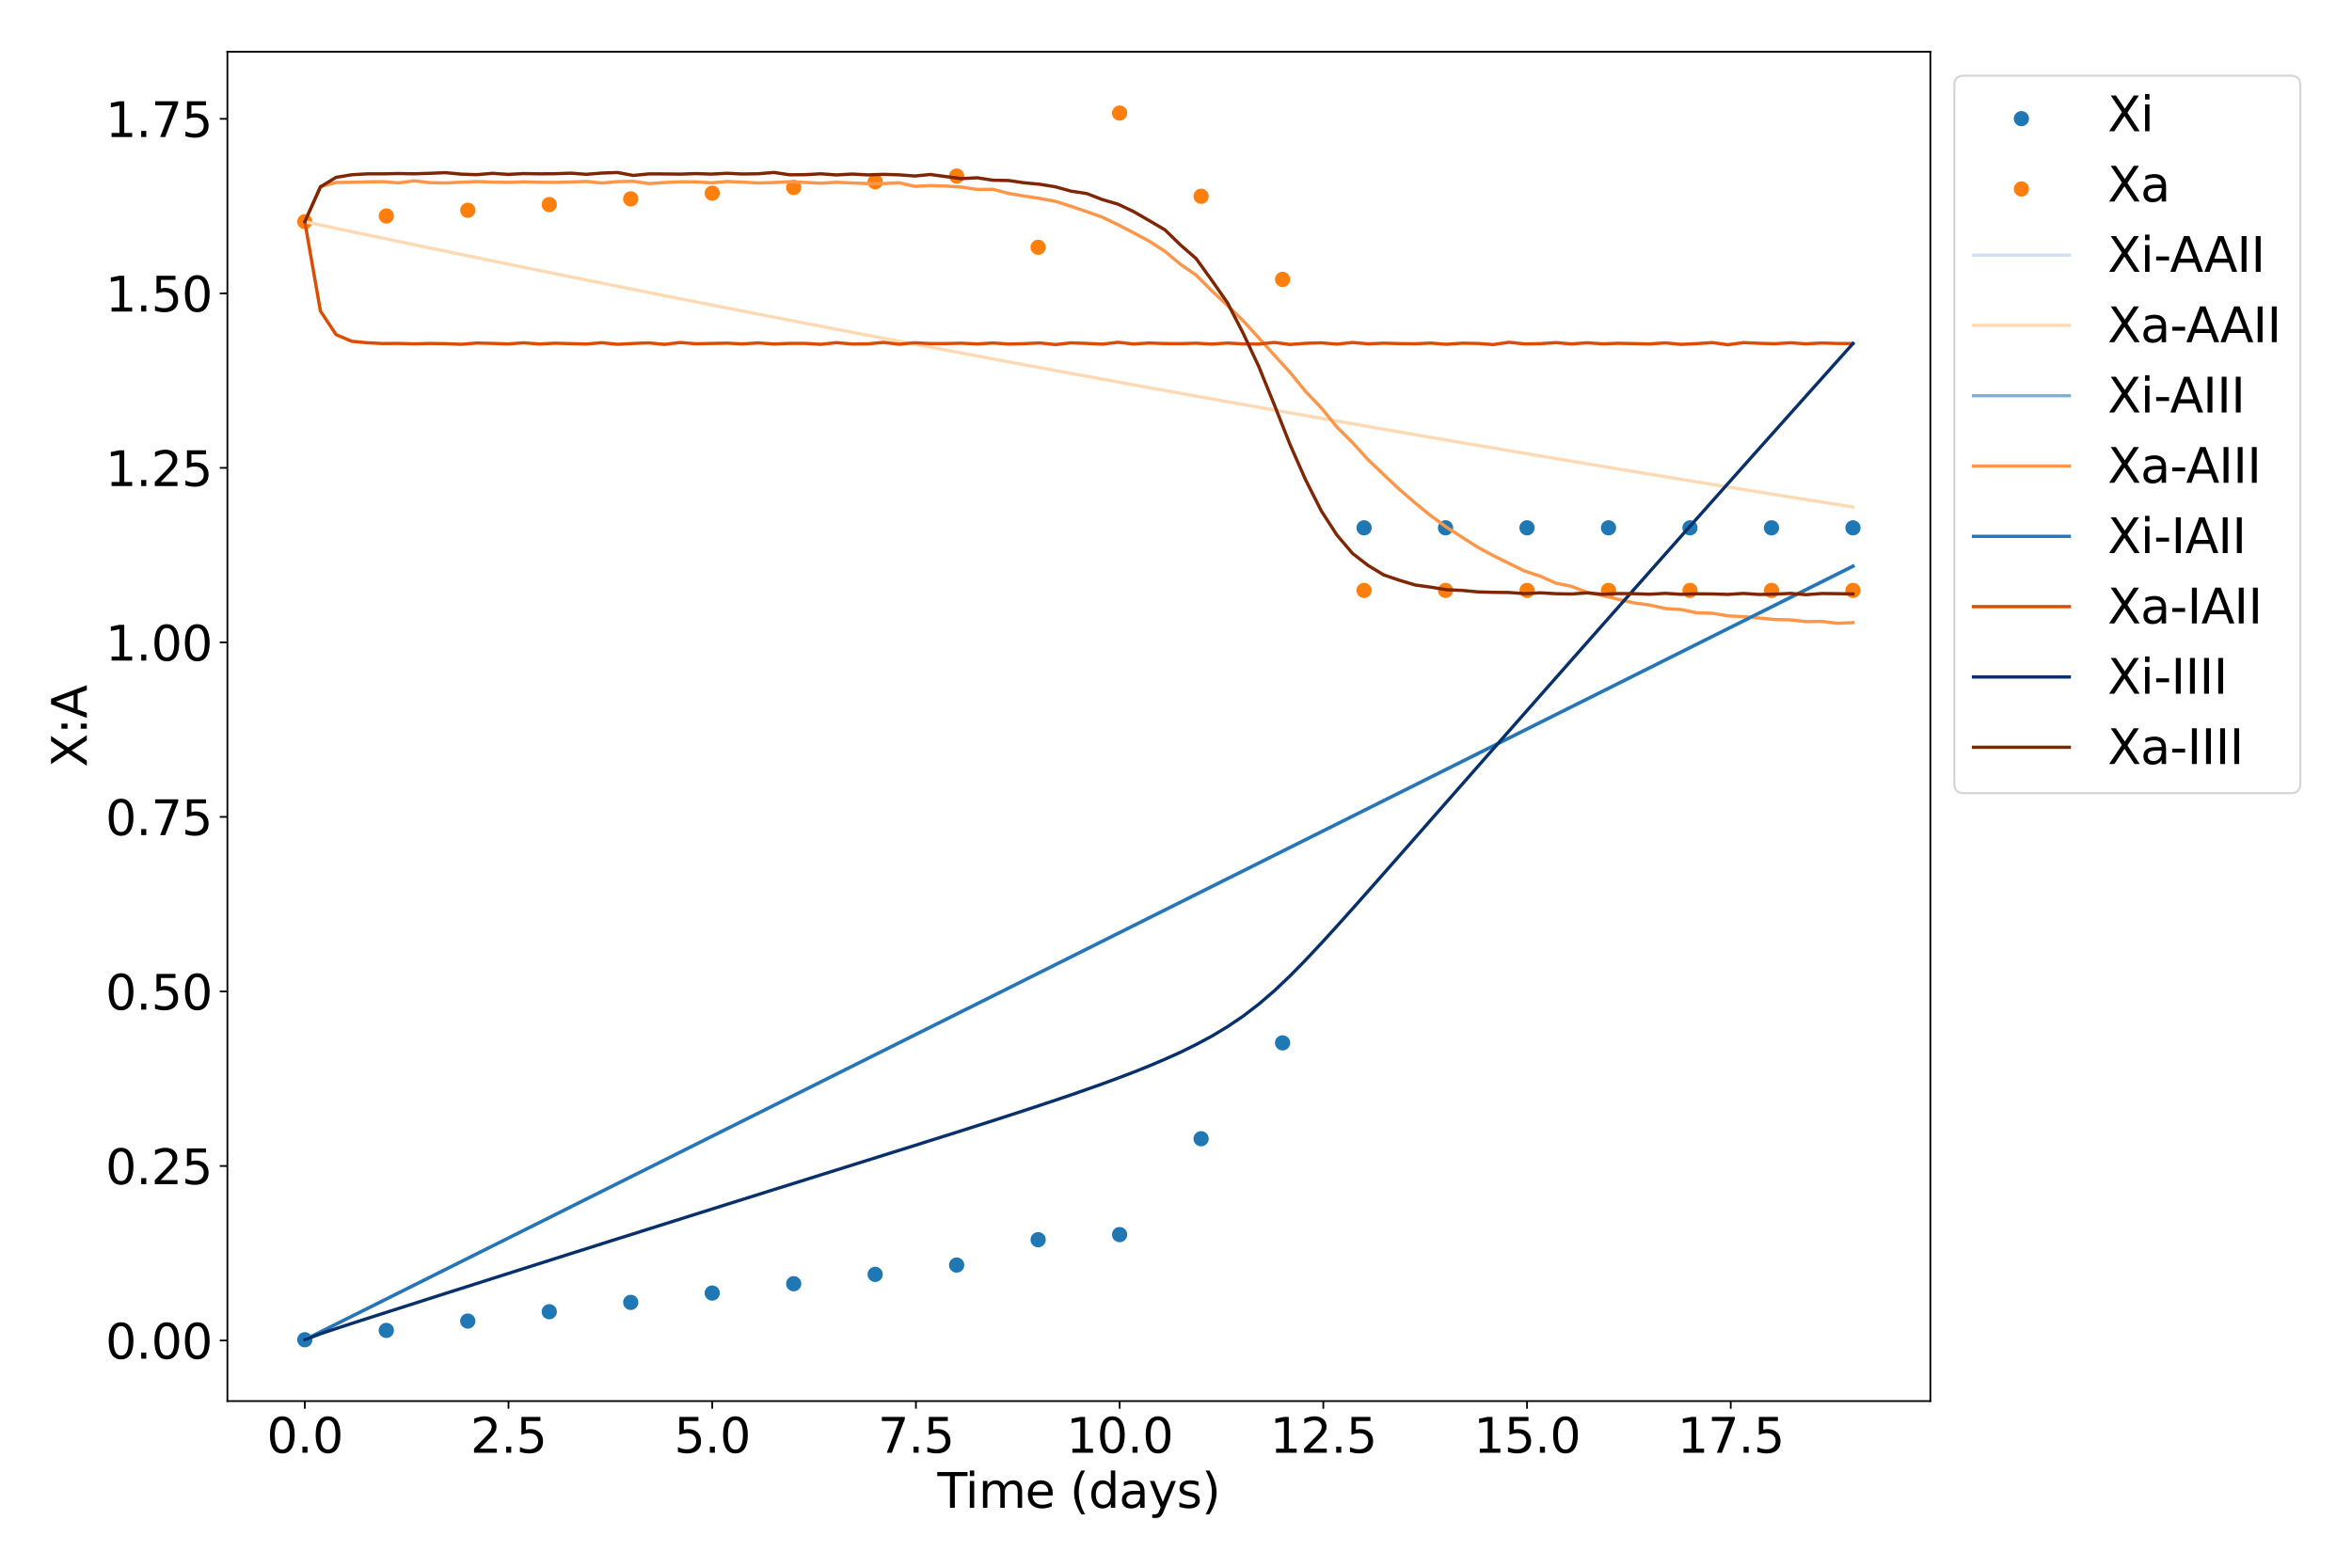 <?xml version="1.0" encoding="utf-8" standalone="no"?>
<!DOCTYPE svg PUBLIC "-//W3C//DTD SVG 1.1//EN"
  "http://www.w3.org/Graphics/SVG/1.1/DTD/svg11.dtd">
<svg xmlns:xlink="http://www.w3.org/1999/xlink" width="1080pt" height="720pt" viewBox="0 0 1080 720" xmlns="http://www.w3.org/2000/svg" version="1.1">
 <defs>
  <style type="text/css">*{stroke-linejoin: round; stroke-linecap: butt}</style>
 </defs>
 <g id="figure_1">
  <g id="patch_1">
   <path d="M 0 720 
L 1080 720 
L 1080 0 
L 0 0 
z
" style="fill: #ffffff"/>
  </g>
  <g id="axes_1">
   <g id="patch_2">
    <path d="M 104.42 643.48 
L 886.39 643.48 
L 886.39 23.76 
L 104.42 23.76 
z
" style="fill: #ffffff"/>
   </g>
   <g id="PathCollection_1">
    <defs>
     <path id="m80f1702e56" d="M 0 3 
C 0.796 3 1.559 2.684 2.121 2.121 
C 2.684 1.559 3 0.796 3 0 
C 3 -0.796 2.684 -1.559 2.121 -2.121 
C 1.559 -2.684 0.796 -3 0 -3 
C -0.796 -3 -1.559 -2.684 -2.121 -2.121 
C -2.684 -1.559 -3 -0.796 -3 0 
C -3 0.796 -2.684 1.559 -2.121 2.121 
C -1.559 2.684 -0.796 3 0 3 
z
" style="stroke: #1f77b4"/>
    </defs>
    <g clip-path="url(#p6bcd6ea3a9)">
     <use xlink:href="#m80f1702e56" x="139.964" y="615.311" style="fill: #1f77b4; stroke: #1f77b4"/>
     <use xlink:href="#m80f1702e56" x="177.379" y="611.022" style="fill: #1f77b4; stroke: #1f77b4"/>
     <use xlink:href="#m80f1702e56" x="214.794" y="606.734" style="fill: #1f77b4; stroke: #1f77b4"/>
     <use xlink:href="#m80f1702e56" x="252.209" y="602.445" style="fill: #1f77b4; stroke: #1f77b4"/>
     <use xlink:href="#m80f1702e56" x="289.623" y="598.157" style="fill: #1f77b4; stroke: #1f77b4"/>
     <use xlink:href="#m80f1702e56" x="327.038" y="593.868" style="fill: #1f77b4; stroke: #1f77b4"/>
     <use xlink:href="#m80f1702e56" x="364.453" y="589.58" style="fill: #1f77b4; stroke: #1f77b4"/>
     <use xlink:href="#m80f1702e56" x="401.868" y="585.291" style="fill: #1f77b4; stroke: #1f77b4"/>
     <use xlink:href="#m80f1702e56" x="439.283" y="581.003" style="fill: #1f77b4; stroke: #1f77b4"/>
     <use xlink:href="#m80f1702e56" x="476.698" y="569.372" style="fill: #1f77b4; stroke: #1f77b4"/>
     <use xlink:href="#m80f1702e56" x="514.112" y="567.018" style="fill: #1f77b4; stroke: #1f77b4"/>
     <use xlink:href="#m80f1702e56" x="551.527" y="522.989" style="fill: #1f77b4; stroke: #1f77b4"/>
     <use xlink:href="#m80f1702e56" x="588.942" y="478.959" style="fill: #1f77b4; stroke: #1f77b4"/>
     <use xlink:href="#m80f1702e56" x="626.357" y="242.42" style="fill: #1f77b4; stroke: #1f77b4"/>
     <use xlink:href="#m80f1702e56" x="663.772" y="242.42" style="fill: #1f77b4; stroke: #1f77b4"/>
     <use xlink:href="#m80f1702e56" x="701.187" y="242.42" style="fill: #1f77b4; stroke: #1f77b4"/>
     <use xlink:href="#m80f1702e56" x="738.601" y="242.42" style="fill: #1f77b4; stroke: #1f77b4"/>
     <use xlink:href="#m80f1702e56" x="776.016" y="242.42" style="fill: #1f77b4; stroke: #1f77b4"/>
     <use xlink:href="#m80f1702e56" x="813.431" y="242.42" style="fill: #1f77b4; stroke: #1f77b4"/>
     <use xlink:href="#m80f1702e56" x="850.846" y="242.42" style="fill: #1f77b4; stroke: #1f77b4"/>
    </g>
   </g>
   <g id="PathCollection_2">
    <defs>
     <path id="m62fcbac0dc" d="M 0 3 
C 0.796 3 1.559 2.684 2.121 2.121 
C 2.684 1.559 3 0.796 3 0 
C 3 -0.796 2.684 -1.559 2.121 -2.121 
C 1.559 -2.684 0.796 -3 0 -3 
C -0.796 -3 -1.559 -2.684 -2.121 -2.121 
C -2.684 -1.559 -3 -0.796 -3 0 
C -3 0.796 -2.684 1.559 -2.121 2.121 
C -1.559 2.684 -0.796 3 0 3 
z
" style="stroke: #ff7f0e"/>
    </defs>
    <g clip-path="url(#p6bcd6ea3a9)">
     <use xlink:href="#m62fcbac0dc" x="139.964" y="101.811" style="fill: #ff7f0e; stroke: #ff7f0e"/>
     <use xlink:href="#m62fcbac0dc" x="177.379" y="99.193" style="fill: #ff7f0e; stroke: #ff7f0e"/>
     <use xlink:href="#m62fcbac0dc" x="214.794" y="96.574" style="fill: #ff7f0e; stroke: #ff7f0e"/>
     <use xlink:href="#m62fcbac0dc" x="252.209" y="93.955" style="fill: #ff7f0e; stroke: #ff7f0e"/>
     <use xlink:href="#m62fcbac0dc" x="289.623" y="91.336" style="fill: #ff7f0e; stroke: #ff7f0e"/>
     <use xlink:href="#m62fcbac0dc" x="327.038" y="88.717" style="fill: #ff7f0e; stroke: #ff7f0e"/>
     <use xlink:href="#m62fcbac0dc" x="364.453" y="86.098" style="fill: #ff7f0e; stroke: #ff7f0e"/>
     <use xlink:href="#m62fcbac0dc" x="401.868" y="83.48" style="fill: #ff7f0e; stroke: #ff7f0e"/>
     <use xlink:href="#m62fcbac0dc" x="439.283" y="80.861" style="fill: #ff7f0e; stroke: #ff7f0e"/>
     <use xlink:href="#m62fcbac0dc" x="476.698" y="113.551" style="fill: #ff7f0e; stroke: #ff7f0e"/>
     <use xlink:href="#m62fcbac0dc" x="514.112" y="51.929" style="fill: #ff7f0e; stroke: #ff7f0e"/>
     <use xlink:href="#m62fcbac0dc" x="551.527" y="90.127" style="fill: #ff7f0e; stroke: #ff7f0e"/>
     <use xlink:href="#m62fcbac0dc" x="588.942" y="128.325" style="fill: #ff7f0e; stroke: #ff7f0e"/>
     <use xlink:href="#m62fcbac0dc" x="626.357" y="271.165" style="fill: #ff7f0e; stroke: #ff7f0e"/>
     <use xlink:href="#m62fcbac0dc" x="663.772" y="271.165" style="fill: #ff7f0e; stroke: #ff7f0e"/>
     <use xlink:href="#m62fcbac0dc" x="701.187" y="271.165" style="fill: #ff7f0e; stroke: #ff7f0e"/>
     <use xlink:href="#m62fcbac0dc" x="738.601" y="271.165" style="fill: #ff7f0e; stroke: #ff7f0e"/>
     <use xlink:href="#m62fcbac0dc" x="776.016" y="271.165" style="fill: #ff7f0e; stroke: #ff7f0e"/>
     <use xlink:href="#m62fcbac0dc" x="813.431" y="271.165" style="fill: #ff7f0e; stroke: #ff7f0e"/>
     <use xlink:href="#m62fcbac0dc" x="850.846" y="271.165" style="fill: #ff7f0e; stroke: #ff7f0e"/>
    </g>
   </g>
   <g id="matplotlib.axis_1">
    <g id="xtick_1">
     <g id="line2d_1">
      <defs>
       <path id="m3385fdae1e" d="M 0 0 
L 0 3.5 
" style="stroke: #000000; stroke-width: 0.8"/>
      </defs>
      <g>
       <use xlink:href="#m3385fdae1e" x="139.964" y="643.48" style="stroke: #000000; stroke-width: 0.8"/>
      </g>
     </g>
     <g id="text_1">
      <!-- 0.0 -->
      <g transform="translate(122.471 667.197) scale(0.22 -0.22)">
       <defs>
        <path id="DejaVuSans-30" d="M 2034 4250 
Q 1547 4250 1301 3770 
Q 1056 3291 1056 2328 
Q 1056 1369 1301 889 
Q 1547 409 2034 409 
Q 2525 409 2770 889 
Q 3016 1369 3016 2328 
Q 3016 3291 2770 3770 
Q 2525 4250 2034 4250 
z
M 2034 4750 
Q 2819 4750 3233 4129 
Q 3647 3509 3647 2328 
Q 3647 1150 3233 529 
Q 2819 -91 2034 -91 
Q 1250 -91 836 529 
Q 422 1150 422 2328 
Q 422 3509 836 4129 
Q 1250 4750 2034 4750 
z
" transform="scale(0.016)"/>
        <path id="DejaVuSans-2e" d="M 684 794 
L 1344 794 
L 1344 0 
L 684 0 
L 684 794 
z
" transform="scale(0.016)"/>
       </defs>
       <use xlink:href="#DejaVuSans-30"/>
       <use xlink:href="#DejaVuSans-2e" x="63.623"/>
       <use xlink:href="#DejaVuSans-30" x="95.41"/>
      </g>
     </g>
    </g>
    <g id="xtick_2">
     <g id="line2d_2">
      <g>
       <use xlink:href="#m3385fdae1e" x="233.501" y="643.48" style="stroke: #000000; stroke-width: 0.8"/>
      </g>
     </g>
     <g id="text_2">
      <!-- 2.5 -->
      <g transform="translate(216.008 667.197) scale(0.22 -0.22)">
       <defs>
        <path id="DejaVuSans-32" d="M 1228 531 
L 3431 531 
L 3431 0 
L 469 0 
L 469 531 
Q 828 903 1448 1529 
Q 2069 2156 2228 2338 
Q 2531 2678 2651 2914 
Q 2772 3150 2772 3378 
Q 2772 3750 2511 3984 
Q 2250 4219 1831 4219 
Q 1534 4219 1204 4116 
Q 875 4013 500 3803 
L 500 4441 
Q 881 4594 1212 4672 
Q 1544 4750 1819 4750 
Q 2544 4750 2975 4387 
Q 3406 4025 3406 3419 
Q 3406 3131 3298 2873 
Q 3191 2616 2906 2266 
Q 2828 2175 2409 1742 
Q 1991 1309 1228 531 
z
" transform="scale(0.016)"/>
        <path id="DejaVuSans-35" d="M 691 4666 
L 3169 4666 
L 3169 4134 
L 1269 4134 
L 1269 2991 
Q 1406 3038 1543 3061 
Q 1681 3084 1819 3084 
Q 2600 3084 3056 2656 
Q 3513 2228 3513 1497 
Q 3513 744 3044 326 
Q 2575 -91 1722 -91 
Q 1428 -91 1123 -41 
Q 819 9 494 109 
L 494 744 
Q 775 591 1075 516 
Q 1375 441 1709 441 
Q 2250 441 2565 725 
Q 2881 1009 2881 1497 
Q 2881 1984 2565 2268 
Q 2250 2553 1709 2553 
Q 1456 2553 1204 2497 
Q 953 2441 691 2322 
L 691 4666 
z
" transform="scale(0.016)"/>
       </defs>
       <use xlink:href="#DejaVuSans-32"/>
       <use xlink:href="#DejaVuSans-2e" x="63.623"/>
       <use xlink:href="#DejaVuSans-35" x="95.41"/>
      </g>
     </g>
    </g>
    <g id="xtick_3">
     <g id="line2d_3">
      <g>
       <use xlink:href="#m3385fdae1e" x="327.038" y="643.48" style="stroke: #000000; stroke-width: 0.8"/>
      </g>
     </g>
     <g id="text_3">
      <!-- 5.0 -->
      <g transform="translate(309.545 667.197) scale(0.22 -0.22)">
       <use xlink:href="#DejaVuSans-35"/>
       <use xlink:href="#DejaVuSans-2e" x="63.623"/>
       <use xlink:href="#DejaVuSans-30" x="95.41"/>
      </g>
     </g>
    </g>
    <g id="xtick_4">
     <g id="line2d_4">
      <g>
       <use xlink:href="#m3385fdae1e" x="420.575" y="643.48" style="stroke: #000000; stroke-width: 0.8"/>
      </g>
     </g>
     <g id="text_4">
      <!-- 7.5 -->
      <g transform="translate(403.082 667.197) scale(0.22 -0.22)">
       <defs>
        <path id="DejaVuSans-37" d="M 525 4666 
L 3525 4666 
L 3525 4397 
L 1831 0 
L 1172 0 
L 2766 4134 
L 525 4134 
L 525 4666 
z
" transform="scale(0.016)"/>
       </defs>
       <use xlink:href="#DejaVuSans-37"/>
       <use xlink:href="#DejaVuSans-2e" x="63.623"/>
       <use xlink:href="#DejaVuSans-35" x="95.41"/>
      </g>
     </g>
    </g>
    <g id="xtick_5">
     <g id="line2d_5">
      <g>
       <use xlink:href="#m3385fdae1e" x="514.112" y="643.48" style="stroke: #000000; stroke-width: 0.8"/>
      </g>
     </g>
     <g id="text_5">
      <!-- 10.0 -->
      <g transform="translate(489.62 667.197) scale(0.22 -0.22)">
       <defs>
        <path id="DejaVuSans-31" d="M 794 531 
L 1825 531 
L 1825 4091 
L 703 3866 
L 703 4441 
L 1819 4666 
L 2450 4666 
L 2450 531 
L 3481 531 
L 3481 0 
L 794 0 
L 794 531 
z
" transform="scale(0.016)"/>
       </defs>
       <use xlink:href="#DejaVuSans-31"/>
       <use xlink:href="#DejaVuSans-30" x="63.623"/>
       <use xlink:href="#DejaVuSans-2e" x="127.246"/>
       <use xlink:href="#DejaVuSans-30" x="159.033"/>
      </g>
     </g>
    </g>
    <g id="xtick_6">
     <g id="line2d_6">
      <g>
       <use xlink:href="#m3385fdae1e" x="607.649" y="643.48" style="stroke: #000000; stroke-width: 0.8"/>
      </g>
     </g>
     <g id="text_6">
      <!-- 12.5 -->
      <g transform="translate(583.157 667.197) scale(0.22 -0.22)">
       <use xlink:href="#DejaVuSans-31"/>
       <use xlink:href="#DejaVuSans-32" x="63.623"/>
       <use xlink:href="#DejaVuSans-2e" x="127.246"/>
       <use xlink:href="#DejaVuSans-35" x="159.033"/>
      </g>
     </g>
    </g>
    <g id="xtick_7">
     <g id="line2d_7">
      <g>
       <use xlink:href="#m3385fdae1e" x="701.187" y="643.48" style="stroke: #000000; stroke-width: 0.8"/>
      </g>
     </g>
     <g id="text_7">
      <!-- 15.0 -->
      <g transform="translate(676.694 667.197) scale(0.22 -0.22)">
       <use xlink:href="#DejaVuSans-31"/>
       <use xlink:href="#DejaVuSans-35" x="63.623"/>
       <use xlink:href="#DejaVuSans-2e" x="127.246"/>
       <use xlink:href="#DejaVuSans-30" x="159.033"/>
      </g>
     </g>
    </g>
    <g id="xtick_8">
     <g id="line2d_8">
      <g>
       <use xlink:href="#m3385fdae1e" x="794.724" y="643.48" style="stroke: #000000; stroke-width: 0.8"/>
      </g>
     </g>
     <g id="text_8">
      <!-- 17.5 -->
      <g transform="translate(770.231 667.197) scale(0.22 -0.22)">
       <use xlink:href="#DejaVuSans-31"/>
       <use xlink:href="#DejaVuSans-37" x="63.623"/>
       <use xlink:href="#DejaVuSans-2e" x="127.246"/>
       <use xlink:href="#DejaVuSans-35" x="159.033"/>
      </g>
     </g>
    </g>
    <g id="text_9">
     <!-- Time (days) -->
     <g transform="translate(430.447 692.488) scale(0.22 -0.22)">
      <defs>
       <path id="DejaVuSans-54" d="M -19 4666 
L 3928 4666 
L 3928 4134 
L 2272 4134 
L 2272 0 
L 1638 0 
L 1638 4134 
L -19 4134 
L -19 4666 
z
" transform="scale(0.016)"/>
       <path id="DejaVuSans-69" d="M 603 3500 
L 1178 3500 
L 1178 0 
L 603 0 
L 603 3500 
z
M 603 4863 
L 1178 4863 
L 1178 4134 
L 603 4134 
L 603 4863 
z
" transform="scale(0.016)"/>
       <path id="DejaVuSans-6d" d="M 3328 2828 
Q 3544 3216 3844 3400 
Q 4144 3584 4550 3584 
Q 5097 3584 5394 3201 
Q 5691 2819 5691 2113 
L 5691 0 
L 5113 0 
L 5113 2094 
Q 5113 2597 4934 2840 
Q 4756 3084 4391 3084 
Q 3944 3084 3684 2787 
Q 3425 2491 3425 1978 
L 3425 0 
L 2847 0 
L 2847 2094 
Q 2847 2600 2669 2842 
Q 2491 3084 2119 3084 
Q 1678 3084 1418 2786 
Q 1159 2488 1159 1978 
L 1159 0 
L 581 0 
L 581 3500 
L 1159 3500 
L 1159 2956 
Q 1356 3278 1631 3431 
Q 1906 3584 2284 3584 
Q 2666 3584 2933 3390 
Q 3200 3197 3328 2828 
z
" transform="scale(0.016)"/>
       <path id="DejaVuSans-65" d="M 3597 1894 
L 3597 1613 
L 953 1613 
Q 991 1019 1311 708 
Q 1631 397 2203 397 
Q 2534 397 2845 478 
Q 3156 559 3463 722 
L 3463 178 
Q 3153 47 2828 -22 
Q 2503 -91 2169 -91 
Q 1331 -91 842 396 
Q 353 884 353 1716 
Q 353 2575 817 3079 
Q 1281 3584 2069 3584 
Q 2775 3584 3186 3129 
Q 3597 2675 3597 1894 
z
M 3022 2063 
Q 3016 2534 2758 2815 
Q 2500 3097 2075 3097 
Q 1594 3097 1305 2825 
Q 1016 2553 972 2059 
L 3022 2063 
z
" transform="scale(0.016)"/>
       <path id="DejaVuSans-20" transform="scale(0.016)"/>
       <path id="DejaVuSans-28" d="M 1984 4856 
Q 1566 4138 1362 3434 
Q 1159 2731 1159 2009 
Q 1159 1288 1364 580 
Q 1569 -128 1984 -844 
L 1484 -844 
Q 1016 -109 783 600 
Q 550 1309 550 2009 
Q 550 2706 781 3412 
Q 1013 4119 1484 4856 
L 1984 4856 
z
" transform="scale(0.016)"/>
       <path id="DejaVuSans-64" d="M 2906 2969 
L 2906 4863 
L 3481 4863 
L 3481 0 
L 2906 0 
L 2906 525 
Q 2725 213 2448 61 
Q 2172 -91 1784 -91 
Q 1150 -91 751 415 
Q 353 922 353 1747 
Q 353 2572 751 3078 
Q 1150 3584 1784 3584 
Q 2172 3584 2448 3432 
Q 2725 3281 2906 2969 
z
M 947 1747 
Q 947 1113 1208 752 
Q 1469 391 1925 391 
Q 2381 391 2643 752 
Q 2906 1113 2906 1747 
Q 2906 2381 2643 2742 
Q 2381 3103 1925 3103 
Q 1469 3103 1208 2742 
Q 947 2381 947 1747 
z
" transform="scale(0.016)"/>
       <path id="DejaVuSans-61" d="M 2194 1759 
Q 1497 1759 1228 1600 
Q 959 1441 959 1056 
Q 959 750 1161 570 
Q 1363 391 1709 391 
Q 2188 391 2477 730 
Q 2766 1069 2766 1631 
L 2766 1759 
L 2194 1759 
z
M 3341 1997 
L 3341 0 
L 2766 0 
L 2766 531 
Q 2569 213 2275 61 
Q 1981 -91 1556 -91 
Q 1019 -91 701 211 
Q 384 513 384 1019 
Q 384 1609 779 1909 
Q 1175 2209 1959 2209 
L 2766 2209 
L 2766 2266 
Q 2766 2663 2505 2880 
Q 2244 3097 1772 3097 
Q 1472 3097 1187 3025 
Q 903 2953 641 2809 
L 641 3341 
Q 956 3463 1253 3523 
Q 1550 3584 1831 3584 
Q 2591 3584 2966 3190 
Q 3341 2797 3341 1997 
z
" transform="scale(0.016)"/>
       <path id="DejaVuSans-79" d="M 2059 -325 
Q 1816 -950 1584 -1140 
Q 1353 -1331 966 -1331 
L 506 -1331 
L 506 -850 
L 844 -850 
Q 1081 -850 1212 -737 
Q 1344 -625 1503 -206 
L 1606 56 
L 191 3500 
L 800 3500 
L 1894 763 
L 2988 3500 
L 3597 3500 
L 2059 -325 
z
" transform="scale(0.016)"/>
       <path id="DejaVuSans-73" d="M 2834 3397 
L 2834 2853 
Q 2591 2978 2328 3040 
Q 2066 3103 1784 3103 
Q 1356 3103 1142 2972 
Q 928 2841 928 2578 
Q 928 2378 1081 2264 
Q 1234 2150 1697 2047 
L 1894 2003 
Q 2506 1872 2764 1633 
Q 3022 1394 3022 966 
Q 3022 478 2636 193 
Q 2250 -91 1575 -91 
Q 1294 -91 989 -36 
Q 684 19 347 128 
L 347 722 
Q 666 556 975 473 
Q 1284 391 1588 391 
Q 1994 391 2212 530 
Q 2431 669 2431 922 
Q 2431 1156 2273 1281 
Q 2116 1406 1581 1522 
L 1381 1569 
Q 847 1681 609 1914 
Q 372 2147 372 2553 
Q 372 3047 722 3315 
Q 1072 3584 1716 3584 
Q 2034 3584 2315 3537 
Q 2597 3491 2834 3397 
z
" transform="scale(0.016)"/>
       <path id="DejaVuSans-29" d="M 513 4856 
L 1013 4856 
Q 1481 4119 1714 3412 
Q 1947 2706 1947 2009 
Q 1947 1309 1714 600 
Q 1481 -109 1013 -844 
L 513 -844 
Q 928 -128 1133 580 
Q 1338 1288 1338 2009 
Q 1338 2731 1133 3434 
Q 928 4138 513 4856 
z
" transform="scale(0.016)"/>
      </defs>
      <use xlink:href="#DejaVuSans-54"/>
      <use xlink:href="#DejaVuSans-69" x="57.959"/>
      <use xlink:href="#DejaVuSans-6d" x="85.742"/>
      <use xlink:href="#DejaVuSans-65" x="183.154"/>
      <use xlink:href="#DejaVuSans-20" x="244.678"/>
      <use xlink:href="#DejaVuSans-28" x="276.465"/>
      <use xlink:href="#DejaVuSans-64" x="315.479"/>
      <use xlink:href="#DejaVuSans-61" x="378.955"/>
      <use xlink:href="#DejaVuSans-79" x="440.234"/>
      <use xlink:href="#DejaVuSans-73" x="499.414"/>
      <use xlink:href="#DejaVuSans-29" x="551.514"/>
     </g>
    </g>
   </g>
   <g id="matplotlib.axis_2">
    <g id="ytick_1">
     <g id="line2d_9">
      <defs>
       <path id="ma600d9e374" d="M 0 0 
L -3.5 0 
" style="stroke: #000000; stroke-width: 0.8"/>
      </defs>
      <g>
       <use xlink:href="#ma600d9e374" x="104.42" y="615.656" style="stroke: #000000; stroke-width: 0.8"/>
      </g>
     </g>
     <g id="text_10">
      <!-- 0.00 -->
      <g transform="translate(48.436 624.014) scale(0.22 -0.22)">
       <use xlink:href="#DejaVuSans-30"/>
       <use xlink:href="#DejaVuSans-2e" x="63.623"/>
       <use xlink:href="#DejaVuSans-30" x="95.41"/>
       <use xlink:href="#DejaVuSans-30" x="159.033"/>
      </g>
     </g>
    </g>
    <g id="ytick_2">
     <g id="line2d_10">
      <g>
       <use xlink:href="#ma600d9e374" x="104.42" y="535.5" style="stroke: #000000; stroke-width: 0.8"/>
      </g>
     </g>
     <g id="text_11">
      <!-- 0.25 -->
      <g transform="translate(48.436 543.858) scale(0.22 -0.22)">
       <use xlink:href="#DejaVuSans-30"/>
       <use xlink:href="#DejaVuSans-2e" x="63.623"/>
       <use xlink:href="#DejaVuSans-32" x="95.41"/>
       <use xlink:href="#DejaVuSans-35" x="159.033"/>
      </g>
     </g>
    </g>
    <g id="ytick_3">
     <g id="line2d_11">
      <g>
       <use xlink:href="#ma600d9e374" x="104.42" y="455.344" style="stroke: #000000; stroke-width: 0.8"/>
      </g>
     </g>
     <g id="text_12">
      <!-- 0.50 -->
      <g transform="translate(48.436 463.703) scale(0.22 -0.22)">
       <use xlink:href="#DejaVuSans-30"/>
       <use xlink:href="#DejaVuSans-2e" x="63.623"/>
       <use xlink:href="#DejaVuSans-35" x="95.41"/>
       <use xlink:href="#DejaVuSans-30" x="159.033"/>
      </g>
     </g>
    </g>
    <g id="ytick_4">
     <g id="line2d_12">
      <g>
       <use xlink:href="#ma600d9e374" x="104.42" y="375.189" style="stroke: #000000; stroke-width: 0.8"/>
      </g>
     </g>
     <g id="text_13">
      <!-- 0.75 -->
      <g transform="translate(48.436 383.547) scale(0.22 -0.22)">
       <use xlink:href="#DejaVuSans-30"/>
       <use xlink:href="#DejaVuSans-2e" x="63.623"/>
       <use xlink:href="#DejaVuSans-37" x="95.41"/>
       <use xlink:href="#DejaVuSans-35" x="159.033"/>
      </g>
     </g>
    </g>
    <g id="ytick_5">
     <g id="line2d_13">
      <g>
       <use xlink:href="#ma600d9e374" x="104.42" y="295.033" style="stroke: #000000; stroke-width: 0.8"/>
      </g>
     </g>
     <g id="text_14">
      <!-- 1.00 -->
      <g transform="translate(48.436 303.391) scale(0.22 -0.22)">
       <use xlink:href="#DejaVuSans-31"/>
       <use xlink:href="#DejaVuSans-2e" x="63.623"/>
       <use xlink:href="#DejaVuSans-30" x="95.41"/>
       <use xlink:href="#DejaVuSans-30" x="159.033"/>
      </g>
     </g>
    </g>
    <g id="ytick_6">
     <g id="line2d_14">
      <g>
       <use xlink:href="#ma600d9e374" x="104.42" y="214.877" style="stroke: #000000; stroke-width: 0.8"/>
      </g>
     </g>
     <g id="text_15">
      <!-- 1.25 -->
      <g transform="translate(48.436 223.236) scale(0.22 -0.22)">
       <use xlink:href="#DejaVuSans-31"/>
       <use xlink:href="#DejaVuSans-2e" x="63.623"/>
       <use xlink:href="#DejaVuSans-32" x="95.41"/>
       <use xlink:href="#DejaVuSans-35" x="159.033"/>
      </g>
     </g>
    </g>
    <g id="ytick_7">
     <g id="line2d_15">
      <g>
       <use xlink:href="#ma600d9e374" x="104.42" y="134.722" style="stroke: #000000; stroke-width: 0.8"/>
      </g>
     </g>
     <g id="text_16">
      <!-- 1.50 -->
      <g transform="translate(48.436 143.08) scale(0.22 -0.22)">
       <use xlink:href="#DejaVuSans-31"/>
       <use xlink:href="#DejaVuSans-2e" x="63.623"/>
       <use xlink:href="#DejaVuSans-35" x="95.41"/>
       <use xlink:href="#DejaVuSans-30" x="159.033"/>
      </g>
     </g>
    </g>
    <g id="ytick_8">
     <g id="line2d_16">
      <g>
       <use xlink:href="#ma600d9e374" x="104.42" y="54.566" style="stroke: #000000; stroke-width: 0.8"/>
      </g>
     </g>
     <g id="text_17">
      <!-- 1.75 -->
      <g transform="translate(48.436 62.924) scale(0.22 -0.22)">
       <use xlink:href="#DejaVuSans-31"/>
       <use xlink:href="#DejaVuSans-2e" x="63.623"/>
       <use xlink:href="#DejaVuSans-37" x="95.41"/>
       <use xlink:href="#DejaVuSans-35" x="159.033"/>
      </g>
     </g>
    </g>
    <g id="text_18">
     <!-- X:A -->
     <g transform="translate(39.86 352.385) rotate(-90) scale(0.22 -0.22)">
      <defs>
       <path id="DejaVuSans-58" d="M 403 4666 
L 1081 4666 
L 2241 2931 
L 3406 4666 
L 4084 4666 
L 2584 2425 
L 4184 0 
L 3506 0 
L 2194 1984 
L 872 0 
L 191 0 
L 1856 2491 
L 403 4666 
z
" transform="scale(0.016)"/>
       <path id="DejaVuSans-3a" d="M 750 794 
L 1409 794 
L 1409 0 
L 750 0 
L 750 794 
z
M 750 3309 
L 1409 3309 
L 1409 2516 
L 750 2516 
L 750 3309 
z
" transform="scale(0.016)"/>
       <path id="DejaVuSans-41" d="M 2188 4044 
L 1331 1722 
L 3047 1722 
L 2188 4044 
z
M 1831 4666 
L 2547 4666 
L 4325 0 
L 3669 0 
L 3244 1197 
L 1141 1197 
L 716 0 
L 50 0 
L 1831 4666 
z
" transform="scale(0.016)"/>
      </defs>
      <use xlink:href="#DejaVuSans-58"/>
      <use xlink:href="#DejaVuSans-3a" x="68.506"/>
      <use xlink:href="#DejaVuSans-41" x="102.197"/>
     </g>
    </g>
   </g>
   <g id="line2d_17">
    <path d="M 139.964 615.311 
L 147.145 611.722 
L 154.325 608.132 
L 161.506 604.543 
L 168.687 600.954 
L 175.867 597.365 
L 183.048 593.776 
L 190.228 590.187 
L 197.409 586.597 
L 204.59 583.008 
L 211.77 579.419 
L 218.951 575.83 
L 226.132 572.241 
L 233.312 568.652 
L 240.493 565.063 
L 247.673 561.474 
L 254.854 557.885 
L 262.035 554.296 
L 269.215 550.708 
L 276.396 547.119 
L 283.577 543.53 
L 290.757 539.941 
L 297.938 536.352 
L 305.118 532.763 
L 312.299 529.174 
L 319.48 525.586 
L 326.66 521.997 
L 333.841 518.408 
L 341.022 514.819 
L 348.202 511.231 
L 355.383 507.642 
L 362.563 504.053 
L 369.744 500.464 
L 376.925 496.876 
L 384.105 493.287 
L 391.286 489.698 
L 398.467 486.11 
L 405.647 482.521 
L 412.828 478.932 
L 420.008 475.344 
L 427.189 471.755 
L 434.37 468.166 
L 441.55 464.578 
L 448.731 460.989 
L 455.912 457.401 
L 463.092 453.812 
L 470.273 450.223 
L 477.453 446.635 
L 484.634 443.046 
L 491.815 439.458 
L 498.995 435.869 
L 506.176 432.281 
L 513.357 428.692 
L 520.537 425.104 
L 527.718 421.515 
L 534.898 417.927 
L 542.079 414.338 
L 549.26 410.75 
L 556.44 407.161 
L 563.621 403.573 
L 570.802 399.984 
L 577.982 396.396 
L 585.163 392.807 
L 592.343 389.219 
L 599.524 385.63 
L 606.705 382.042 
L 613.885 378.453 
L 621.066 374.865 
L 628.247 371.277 
L 635.427 367.688 
L 642.608 364.1 
L 649.788 360.511 
L 656.969 356.923 
L 664.15 353.335 
L 671.33 349.746 
L 678.511 346.158 
L 685.692 342.569 
L 692.872 338.981 
L 700.053 335.393 
L 707.233 331.804 
L 714.414 328.216 
L 721.595 324.628 
L 728.775 321.039 
L 735.956 317.451 
L 743.137 313.863 
L 750.317 310.274 
L 757.498 306.686 
L 764.678 303.098 
L 771.859 299.509 
L 779.04 295.921 
L 786.22 292.333 
L 793.401 288.744 
L 800.582 285.156 
L 807.762 281.568 
L 814.943 277.98 
L 822.123 274.391 
L 829.304 270.803 
L 836.485 267.215 
L 843.665 263.627 
L 850.846 260.038 
" clip-path="url(#p6bcd6ea3a9)" style="fill: none; stroke: #d0e1f2; stroke-width: 1.5; stroke-linecap: square"/>
   </g>
   <g id="line2d_18">
    <path d="M 139.964 101.811 
L 147.145 103.337 
L 154.325 104.859 
L 161.506 106.375 
L 168.687 107.888 
L 175.867 109.395 
L 183.048 110.899 
L 190.228 112.398 
L 197.409 113.892 
L 204.59 115.382 
L 211.77 116.868 
L 218.951 118.349 
L 226.132 119.825 
L 233.312 121.298 
L 240.493 122.766 
L 247.673 124.229 
L 254.854 125.689 
L 262.035 127.144 
L 269.215 128.594 
L 276.396 130.041 
L 283.577 131.483 
L 290.757 132.92 
L 297.938 134.354 
L 305.118 135.783 
L 312.299 137.208 
L 319.48 138.629 
L 326.66 140.045 
L 333.841 141.458 
L 341.022 142.866 
L 348.202 144.27 
L 355.383 145.669 
L 362.563 147.065 
L 369.744 148.456 
L 376.925 149.844 
L 384.105 151.227 
L 391.286 152.606 
L 398.467 153.981 
L 405.647 155.352 
L 412.828 156.719 
L 420.008 158.082 
L 427.189 159.441 
L 434.37 160.795 
L 441.55 162.146 
L 448.731 163.493 
L 455.912 164.835 
L 463.092 166.174 
L 470.273 167.509 
L 477.453 168.84 
L 484.634 170.166 
L 491.815 171.489 
L 498.995 172.808 
L 506.176 174.123 
L 513.357 175.434 
L 520.537 176.742 
L 527.718 178.045 
L 534.898 179.344 
L 542.079 180.64 
L 549.26 181.932 
L 556.44 183.22 
L 563.621 184.504 
L 570.802 185.784 
L 577.982 187.061 
L 585.163 188.333 
L 592.343 189.602 
L 599.524 190.867 
L 606.705 192.129 
L 613.885 193.386 
L 621.066 194.64 
L 628.247 195.891 
L 635.427 197.137 
L 642.608 198.38 
L 649.788 199.619 
L 656.969 200.854 
L 664.15 202.086 
L 671.33 203.314 
L 678.511 204.539 
L 685.692 205.759 
L 692.872 206.976 
L 700.053 208.19 
L 707.233 209.4 
L 714.414 210.606 
L 721.595 211.809 
L 728.775 213.008 
L 735.956 214.204 
L 743.137 215.396 
L 750.317 216.585 
L 757.498 217.77 
L 764.678 218.951 
L 771.859 220.129 
L 779.04 221.304 
L 786.22 222.475 
L 793.401 223.642 
L 800.582 224.806 
L 807.762 225.967 
L 814.943 227.124 
L 822.123 228.278 
L 829.304 229.428 
L 836.485 230.575 
L 843.665 231.718 
L 850.846 232.858 
" clip-path="url(#p6bcd6ea3a9)" style="fill: none; stroke: #fdd9b4; stroke-width: 1.5; stroke-linecap: square"/>
   </g>
   <g id="line2d_19">
    <path d="M 139.964 615.311 
L 147.145 611.722 
L 154.325 608.134 
L 161.506 604.545 
L 168.687 600.957 
L 175.867 597.368 
L 183.048 593.78 
L 190.228 590.191 
L 197.409 586.603 
L 204.59 583.014 
L 211.77 579.426 
L 218.951 575.837 
L 226.132 572.249 
L 233.312 568.66 
L 240.493 565.072 
L 247.673 561.483 
L 254.854 557.895 
L 262.035 554.306 
L 269.215 550.718 
L 276.396 547.129 
L 283.577 543.54 
L 290.757 539.952 
L 297.938 536.363 
L 305.118 532.775 
L 312.299 529.186 
L 319.48 525.598 
L 326.66 522.009 
L 333.841 518.421 
L 341.022 514.832 
L 348.202 511.244 
L 355.383 507.655 
L 362.563 504.067 
L 369.744 500.478 
L 376.925 496.89 
L 384.105 493.301 
L 391.286 489.713 
L 398.467 486.124 
L 405.647 482.536 
L 412.828 478.947 
L 420.008 475.359 
L 427.189 471.77 
L 434.37 468.182 
L 441.55 464.593 
L 448.731 461.005 
L 455.912 457.416 
L 463.092 453.827 
L 470.273 450.239 
L 477.453 446.65 
L 484.634 443.062 
L 491.815 439.473 
L 498.995 435.885 
L 506.176 432.296 
L 513.357 428.708 
L 520.537 425.119 
L 527.718 421.531 
L 534.898 417.943 
L 542.079 414.354 
L 549.26 410.766 
L 556.44 407.177 
L 563.621 403.589 
L 570.802 400 
L 577.982 396.412 
L 585.163 392.824 
L 592.343 389.235 
L 599.524 385.647 
L 606.705 382.059 
L 613.885 378.47 
L 621.066 374.882 
L 628.247 371.294 
L 635.427 367.706 
L 642.608 364.118 
L 649.788 360.53 
L 656.969 356.942 
L 664.15 353.354 
L 671.33 349.766 
L 678.511 346.178 
L 685.692 342.591 
L 692.872 339.003 
L 700.053 335.416 
L 707.233 331.829 
L 714.414 328.242 
L 721.595 324.655 
L 728.775 321.069 
L 735.956 317.483 
L 743.137 313.897 
L 750.317 310.311 
L 757.498 306.726 
L 764.678 303.141 
L 771.859 299.556 
L 779.04 295.972 
L 786.22 292.389 
L 793.401 288.806 
L 800.582 285.224 
L 807.762 281.642 
L 814.943 278.061 
L 822.123 274.481 
L 829.304 270.902 
L 836.485 267.324 
L 843.665 263.748 
L 850.846 260.172 
" clip-path="url(#p6bcd6ea3a9)" style="fill: none; stroke: #79b5d9; stroke-width: 1.5; stroke-linecap: square"/>
   </g>
   <g id="line2d_20">
    <path d="M 139.964 101.811 
L 147.145 85.703 
L 154.325 83.823 
L 161.506 83.722 
L 168.687 83.518 
L 175.867 83.439 
L 183.048 83.997 
L 190.228 83.058 
L 197.409 83.895 
L 204.59 84.038 
L 211.77 83.699 
L 218.951 83.391 
L 226.132 83.625 
L 233.312 83.765 
L 240.493 83.496 
L 247.673 83.708 
L 254.854 83.773 
L 262.035 83.582 
L 269.215 83.33 
L 276.396 84.062 
L 283.577 83.428 
L 290.757 83.276 
L 297.938 84.323 
L 305.118 83.838 
L 312.299 83.486 
L 319.48 83.507 
L 326.66 83.98 
L 333.841 83.354 
L 341.022 83.637 
L 348.202 84.043 
L 355.383 83.828 
L 362.563 83.469 
L 369.744 83.774 
L 376.925 84.163 
L 384.105 83.723 
L 391.286 84.027 
L 398.467 84.325 
L 405.647 84.323 
L 412.828 83.936 
L 420.008 85.606 
L 427.189 85.241 
L 434.37 85.462 
L 441.55 85.932 
L 448.731 87.017 
L 455.912 86.942 
L 463.092 88.82 
L 470.273 90.033 
L 477.453 91.132 
L 484.634 92.491 
L 491.815 94.769 
L 498.995 97.209 
L 506.176 99.744 
L 513.357 103.203 
L 520.537 106.919 
L 527.718 110.779 
L 534.898 115.417 
L 542.079 121.418 
L 549.26 126.364 
L 556.44 133.553 
L 563.621 140.297 
L 570.802 147.272 
L 577.982 155.171 
L 585.163 163.146 
L 592.343 171.012 
L 599.524 179.808 
L 606.705 187.333 
L 613.885 196.145 
L 621.066 203.291 
L 628.247 211.183 
L 635.427 218.033 
L 642.608 224.792 
L 649.788 230.978 
L 656.969 236.835 
L 664.15 242.088 
L 671.33 246.721 
L 678.511 251.317 
L 685.692 255.202 
L 692.872 258.719 
L 700.053 262.269 
L 707.233 264.6 
L 714.414 267.83 
L 721.595 269.319 
L 728.775 272.032 
L 735.956 273.527 
L 743.137 275.274 
L 750.317 276.893 
L 757.498 277.881 
L 764.678 279.469 
L 771.859 279.943 
L 779.04 281.445 
L 786.22 281.644 
L 793.401 282.845 
L 800.582 283.233 
L 807.762 283.853 
L 814.943 284.536 
L 822.123 284.7 
L 829.304 285.514 
L 836.485 285.396 
L 843.665 286.27 
L 850.846 285.954 
" clip-path="url(#p6bcd6ea3a9)" style="fill: none; stroke: #fd9649; stroke-width: 1.5; stroke-linecap: square"/>
   </g>
   <g id="line2d_21">
    <path d="M 139.964 615.311 
L 147.145 611.728 
L 154.325 608.141 
L 161.506 604.552 
L 168.687 600.963 
L 175.867 597.374 
L 183.048 593.785 
L 190.228 590.196 
L 197.409 586.607 
L 204.59 583.018 
L 211.77 579.429 
L 218.951 575.84 
L 226.132 572.251 
L 233.312 568.662 
L 240.493 565.073 
L 247.673 561.484 
L 254.854 557.895 
L 262.035 554.306 
L 269.215 550.717 
L 276.396 547.128 
L 283.577 543.539 
L 290.757 539.95 
L 297.938 536.361 
L 305.118 532.772 
L 312.299 529.183 
L 319.48 525.594 
L 326.66 522.005 
L 333.841 518.416 
L 341.022 514.827 
L 348.202 511.238 
L 355.383 507.649 
L 362.563 504.06 
L 369.744 500.471 
L 376.925 496.882 
L 384.105 493.293 
L 391.286 489.704 
L 398.467 486.115 
L 405.647 482.525 
L 412.828 478.937 
L 420.008 475.347 
L 427.189 471.759 
L 434.37 468.17 
L 441.55 464.58 
L 448.731 460.992 
L 455.912 457.402 
L 463.092 453.813 
L 470.273 450.224 
L 477.453 446.635 
L 484.634 443.046 
L 491.815 439.457 
L 498.995 435.868 
L 506.176 432.279 
L 513.357 428.69 
L 520.537 425.101 
L 527.718 421.512 
L 534.898 417.923 
L 542.079 414.334 
L 549.26 410.745 
L 556.44 407.156 
L 563.621 403.567 
L 570.802 399.978 
L 577.982 396.389 
L 585.163 392.8 
L 592.343 389.211 
L 599.524 385.622 
L 606.705 382.033 
L 613.885 378.444 
L 621.066 374.855 
L 628.247 371.266 
L 635.427 367.677 
L 642.608 364.088 
L 649.788 360.499 
L 656.969 356.91 
L 664.15 353.321 
L 671.33 349.732 
L 678.511 346.143 
L 685.692 342.554 
L 692.872 338.965 
L 700.053 335.376 
L 707.233 331.787 
L 714.414 328.198 
L 721.595 324.609 
L 728.775 321.02 
L 735.956 317.431 
L 743.137 313.842 
L 750.317 310.253 
L 757.498 306.664 
L 764.678 303.075 
L 771.859 299.486 
L 779.04 295.897 
L 786.22 292.308 
L 793.401 288.719 
L 800.582 285.13 
L 807.762 281.541 
L 814.943 277.952 
L 822.123 274.363 
L 829.304 270.774 
L 836.485 267.185 
L 843.665 263.596 
L 850.846 260.007 
" clip-path="url(#p6bcd6ea3a9)" style="fill: none; stroke: #2575b7; stroke-width: 1.5; stroke-linecap: square"/>
   </g>
   <g id="line2d_22">
    <path d="M 139.964 101.811 
L 147.145 142.87 
L 154.325 153.685 
L 161.506 156.744 
L 168.687 157.431 
L 175.867 157.777 
L 183.048 157.728 
L 190.228 157.921 
L 197.409 157.748 
L 204.59 157.841 
L 211.77 158.132 
L 218.951 157.542 
L 226.132 157.722 
L 233.312 157.958 
L 240.493 157.45 
L 247.673 157.995 
L 254.854 157.633 
L 262.035 157.822 
L 269.215 158.007 
L 276.396 157.397 
L 283.577 158.139 
L 290.757 157.748 
L 297.938 157.474 
L 305.118 158.171 
L 312.299 157.297 
L 319.48 157.886 
L 326.66 157.748 
L 333.841 157.606 
L 341.022 157.959 
L 348.202 157.492 
L 355.383 158.008 
L 362.563 157.713 
L 369.744 157.712 
L 376.925 158.145 
L 384.105 157.367 
L 391.286 157.998 
L 398.467 157.946 
L 405.647 157.257 
L 412.828 158.099 
L 420.008 157.423 
L 427.189 157.812 
L 434.37 157.791 
L 441.55 157.626 
L 448.731 157.985 
L 455.912 157.518 
L 463.092 158.016 
L 470.273 157.837 
L 477.453 157.5 
L 484.634 158.254 
L 491.815 157.466 
L 498.995 157.718 
L 506.176 158.064 
L 513.357 157.204 
L 520.537 157.988 
L 527.718 157.535 
L 534.898 157.803 
L 542.079 157.828 
L 549.26 157.626 
L 556.44 158.041 
L 563.621 157.545 
L 570.802 157.958 
L 577.982 158.035 
L 585.163 157.26 
L 592.343 158.206 
L 599.524 157.672 
L 606.705 157.452 
L 613.885 158.046 
L 621.066 157.301 
L 628.247 157.924 
L 635.427 157.616 
L 642.608 157.818 
L 649.788 157.88 
L 656.969 157.571 
L 664.15 158.124 
L 671.33 157.626 
L 678.511 157.735 
L 685.692 158.258 
L 692.872 157.199 
L 700.053 157.952 
L 707.233 157.843 
L 714.414 157.356 
L 721.595 157.97 
L 728.775 157.432 
L 735.956 157.917 
L 743.137 157.675 
L 750.317 157.819 
L 757.498 157.972 
L 764.678 157.474 
L 771.859 158.17 
L 779.04 157.832 
L 786.22 157.337 
L 793.401 158.325 
L 800.582 157.352 
L 807.762 157.668 
L 814.943 157.881 
L 822.123 157.425 
L 829.304 157.925 
L 836.485 157.53 
L 843.665 157.76 
L 850.846 157.76 
" clip-path="url(#p6bcd6ea3a9)" style="fill: none; stroke: #dc4c03; stroke-width: 1.5; stroke-linecap: square"/>
   </g>
   <g id="line2d_23">
    <path d="M 139.964 615.311 
L 147.145 612.581 
L 154.325 610.167 
L 161.506 607.834 
L 168.687 605.522 
L 175.867 603.222 
L 183.048 600.921 
L 190.228 598.628 
L 197.409 596.329 
L 204.59 594.03 
L 211.77 591.756 
L 218.951 589.473 
L 226.132 587.172 
L 233.312 584.9 
L 240.493 582.609 
L 247.673 580.331 
L 254.854 578.051 
L 262.035 575.768 
L 269.215 573.506 
L 276.396 571.22 
L 283.577 568.944 
L 290.757 566.706 
L 297.938 564.422 
L 305.118 562.157 
L 312.299 559.896 
L 319.48 557.629 
L 326.66 555.375 
L 333.841 553.107 
L 341.022 550.859 
L 348.202 548.601 
L 355.383 546.333 
L 362.563 544.106 
L 369.744 541.852 
L 376.925 539.592 
L 384.105 537.354 
L 391.286 535.093 
L 398.467 532.85 
L 405.647 530.59 
L 412.828 528.339 
L 420.008 526.091 
L 427.189 523.809 
L 434.37 521.559 
L 441.55 519.298 
L 448.731 516.993 
L 455.912 514.71 
L 463.092 512.381 
L 470.273 510.05 
L 477.453 507.678 
L 484.634 505.28 
L 491.815 502.854 
L 498.995 500.343 
L 506.176 497.801 
L 513.357 495.145 
L 520.537 492.407 
L 527.718 489.538 
L 534.898 486.481 
L 542.079 483.263 
L 549.26 479.71 
L 556.44 475.875 
L 563.621 471.545 
L 570.802 466.71 
L 577.982 461.206 
L 585.163 455.036 
L 592.343 448.229 
L 599.524 440.908 
L 606.705 433.244 
L 613.885 425.36 
L 621.066 417.35 
L 628.247 409.26 
L 635.427 401.131 
L 642.608 392.973 
L 649.788 384.806 
L 656.969 376.63 
L 664.15 368.455 
L 671.33 360.278 
L 678.511 352.107 
L 685.692 343.938 
L 692.872 335.774 
L 700.053 327.618 
L 707.233 319.463 
L 714.414 311.318 
L 721.595 303.179 
L 728.775 295.042 
L 735.956 286.919 
L 743.137 278.797 
L 750.317 270.683 
L 757.498 262.578 
L 764.678 254.475 
L 771.859 246.384 
L 779.04 238.296 
L 786.22 230.217 
L 793.401 222.145 
L 800.582 214.075 
L 807.762 206.018 
L 814.943 197.965 
L 822.123 189.916 
L 829.304 181.88 
L 836.485 173.844 
L 843.665 165.819 
L 850.846 157.8 
" clip-path="url(#p6bcd6ea3a9)" style="fill: none; stroke: #08306b; stroke-width: 1.5; stroke-linecap: square"/>
   </g>
   <g id="line2d_24">
    <path d="M 139.964 101.811 
L 147.145 85.822 
L 154.325 81.447 
L 161.506 80.257 
L 168.687 79.849 
L 175.867 79.832 
L 183.048 79.699 
L 190.228 79.822 
L 197.409 79.595 
L 204.59 79.298 
L 211.77 79.98 
L 218.951 80.218 
L 226.132 79.605 
L 233.312 80.092 
L 240.493 79.722 
L 247.673 79.833 
L 254.854 79.789 
L 262.035 79.528 
L 269.215 80.054 
L 276.396 79.485 
L 283.577 79.229 
L 290.757 80.577 
L 297.938 79.866 
L 305.118 79.88 
L 312.299 79.97 
L 319.48 79.732 
L 326.66 79.955 
L 333.841 79.579 
L 341.022 79.912 
L 348.202 79.797 
L 355.383 79.205 
L 362.563 80.278 
L 369.744 80.224 
L 376.925 79.815 
L 384.105 80.343 
L 391.286 79.933 
L 398.467 80.322 
L 405.647 80.076 
L 412.828 80.293 
L 420.008 80.832 
L 427.189 80.14 
L 434.37 81.108 
L 441.55 82.033 
L 448.731 81.653 
L 455.912 82.767 
L 463.092 82.896 
L 470.273 83.952 
L 477.453 84.622 
L 484.634 85.803 
L 491.815 87.792 
L 498.995 88.889 
L 506.176 91.663 
L 513.357 93.769 
L 520.537 97.178 
L 527.718 101.332 
L 534.898 105.548 
L 542.079 112.524 
L 549.26 118.784 
L 556.44 128.751 
L 563.621 139.041 
L 570.802 152.989 
L 577.982 168.27 
L 585.163 185.941 
L 592.343 204.135 
L 599.524 220.402 
L 606.705 234.62 
L 613.885 245.728 
L 621.066 254.173 
L 628.247 259.732 
L 635.427 264.065 
L 642.608 266.504 
L 649.788 268.667 
L 656.969 269.656 
L 664.15 270.834 
L 671.33 271.161 
L 678.511 271.834 
L 685.692 272.043 
L 692.872 272.119 
L 700.053 272.63 
L 707.233 272.271 
L 714.414 272.666 
L 721.595 272.803 
L 728.775 272.304 
L 735.956 272.945 
L 743.137 272.605 
L 750.317 272.663 
L 757.498 272.915 
L 764.678 272.511 
L 771.859 272.951 
L 779.04 272.711 
L 786.22 272.783 
L 793.401 272.995 
L 800.582 272.544 
L 807.762 273.018 
L 814.943 272.872 
L 822.123 272.533 
L 829.304 273.115 
L 836.485 272.587 
L 843.665 272.653 
L 850.846 272.784 
" clip-path="url(#p6bcd6ea3a9)" style="fill: none; stroke: #7f2704; stroke-width: 1.5; stroke-linecap: square"/>
   </g>
   <g id="patch_3">
    <path d="M 104.42 643.48 
L 104.42 23.76 
" style="fill: none; stroke: #000000; stroke-width: 0.8; stroke-linejoin: miter; stroke-linecap: square"/>
   </g>
   <g id="patch_4">
    <path d="M 886.39 643.48 
L 886.39 23.76 
" style="fill: none; stroke: #000000; stroke-width: 0.8; stroke-linejoin: miter; stroke-linecap: square"/>
   </g>
   <g id="patch_5">
    <path d="M 104.42 643.48 
L 886.39 643.48 
" style="fill: none; stroke: #000000; stroke-width: 0.8; stroke-linejoin: miter; stroke-linecap: square"/>
   </g>
   <g id="patch_6">
    <path d="M 104.42 23.76 
L 886.39 23.76 
" style="fill: none; stroke: #000000; stroke-width: 0.8; stroke-linejoin: miter; stroke-linecap: square"/>
   </g>
   <g id="legend_1">
    <g id="patch_7">
     <path d="M 901.79 364.279 
L 1051.868 364.279 
Q 1056.268 364.279 1056.268 359.879 
L 1056.268 39.16 
Q 1056.268 34.76 1051.868 34.76 
L 901.79 34.76 
Q 897.39 34.76 897.39 39.16 
L 897.39 359.879 
Q 897.39 364.279 901.79 364.279 
z
" style="fill: #ffffff; opacity: 0.8; stroke: #cccccc; stroke-linejoin: miter"/>
    </g>
    <g id="PathCollection_3">
     <g>
      <use xlink:href="#m80f1702e56" x="928.19" y="54.502" style="fill: #1f77b4; stroke: #1f77b4"/>
     </g>
    </g>
    <g id="text_19">
     <!-- Xi -->
     <g transform="translate(967.79 60.277) scale(0.22 -0.22)">
      <use xlink:href="#DejaVuSans-58"/>
      <use xlink:href="#DejaVuSans-69" x="68.506"/>
     </g>
    </g>
    <g id="PathCollection_4">
     <g>
      <use xlink:href="#m62fcbac0dc" x="928.19" y="86.793" style="fill: #ff7f0e; stroke: #ff7f0e"/>
     </g>
    </g>
    <g id="text_20">
     <!-- Xa -->
     <g transform="translate(967.79 92.568) scale(0.22 -0.22)">
      <use xlink:href="#DejaVuSans-58"/>
      <use xlink:href="#DejaVuSans-61" x="68.506"/>
     </g>
    </g>
    <g id="line2d_25">
     <path d="M 906.19 117.16 
L 928.19 117.16 
L 950.19 117.16 
" style="fill: none; stroke: #d0e1f2; stroke-width: 1.5; stroke-linecap: square"/>
    </g>
    <g id="text_21">
     <!-- Xi-AAII -->
     <g transform="translate(967.79 124.86) scale(0.22 -0.22)">
      <defs>
       <path id="DejaVuSans-2d" d="M 313 2009 
L 1997 2009 
L 1997 1497 
L 313 1497 
L 313 2009 
z
" transform="scale(0.016)"/>
       <path id="DejaVuSans-49" d="M 628 4666 
L 1259 4666 
L 1259 0 
L 628 0 
L 628 4666 
z
" transform="scale(0.016)"/>
      </defs>
      <use xlink:href="#DejaVuSans-58"/>
      <use xlink:href="#DejaVuSans-69" x="68.506"/>
      <use xlink:href="#DejaVuSans-2d" x="96.289"/>
      <use xlink:href="#DejaVuSans-41" x="130.123"/>
      <use xlink:href="#DejaVuSans-41" x="201.281"/>
      <use xlink:href="#DejaVuSans-49" x="269.689"/>
      <use xlink:href="#DejaVuSans-49" x="299.182"/>
     </g>
    </g>
    <g id="line2d_26">
     <path d="M 906.19 149.452 
L 928.19 149.452 
L 950.19 149.452 
" style="fill: none; stroke: #fdd9b4; stroke-width: 1.5; stroke-linecap: square"/>
    </g>
    <g id="text_22">
     <!-- Xa-AAII -->
     <g transform="translate(967.79 157.152) scale(0.22 -0.22)">
      <use xlink:href="#DejaVuSans-58"/>
      <use xlink:href="#DejaVuSans-61" x="68.506"/>
      <use xlink:href="#DejaVuSans-2d" x="129.785"/>
      <use xlink:href="#DejaVuSans-41" x="163.619"/>
      <use xlink:href="#DejaVuSans-41" x="234.777"/>
      <use xlink:href="#DejaVuSans-49" x="303.186"/>
      <use xlink:href="#DejaVuSans-49" x="332.678"/>
     </g>
    </g>
    <g id="line2d_27">
     <path d="M 906.19 181.744 
L 928.19 181.744 
L 950.19 181.744 
" style="fill: none; stroke: #79b5d9; stroke-width: 1.5; stroke-linecap: square"/>
    </g>
    <g id="text_23">
     <!-- Xi-AIII -->
     <g transform="translate(967.79 189.444) scale(0.22 -0.22)">
      <use xlink:href="#DejaVuSans-58"/>
      <use xlink:href="#DejaVuSans-69" x="68.506"/>
      <use xlink:href="#DejaVuSans-2d" x="96.289"/>
      <use xlink:href="#DejaVuSans-41" x="130.123"/>
      <use xlink:href="#DejaVuSans-49" x="198.531"/>
      <use xlink:href="#DejaVuSans-49" x="228.023"/>
      <use xlink:href="#DejaVuSans-49" x="257.516"/>
     </g>
    </g>
    <g id="line2d_28">
     <path d="M 906.19 214.036 
L 928.19 214.036 
L 950.19 214.036 
" style="fill: none; stroke: #fd9649; stroke-width: 1.5; stroke-linecap: square"/>
    </g>
    <g id="text_24">
     <!-- Xa-AIII -->
     <g transform="translate(967.79 221.736) scale(0.22 -0.22)">
      <use xlink:href="#DejaVuSans-58"/>
      <use xlink:href="#DejaVuSans-61" x="68.506"/>
      <use xlink:href="#DejaVuSans-2d" x="129.785"/>
      <use xlink:href="#DejaVuSans-41" x="163.619"/>
      <use xlink:href="#DejaVuSans-49" x="232.027"/>
      <use xlink:href="#DejaVuSans-49" x="261.52"/>
      <use xlink:href="#DejaVuSans-49" x="291.012"/>
     </g>
    </g>
    <g id="line2d_29">
     <path d="M 906.19 246.328 
L 928.19 246.328 
L 950.19 246.328 
" style="fill: none; stroke: #2575b7; stroke-width: 1.5; stroke-linecap: square"/>
    </g>
    <g id="text_25">
     <!-- Xi-IAII -->
     <g transform="translate(967.79 254.028) scale(0.22 -0.22)">
      <use xlink:href="#DejaVuSans-58"/>
      <use xlink:href="#DejaVuSans-69" x="68.506"/>
      <use xlink:href="#DejaVuSans-2d" x="96.289"/>
      <use xlink:href="#DejaVuSans-49" x="132.373"/>
      <use xlink:href="#DejaVuSans-41" x="161.865"/>
      <use xlink:href="#DejaVuSans-49" x="230.273"/>
      <use xlink:href="#DejaVuSans-49" x="259.766"/>
     </g>
    </g>
    <g id="line2d_30">
     <path d="M 906.19 278.62 
L 928.19 278.62 
L 950.19 278.62 
" style="fill: none; stroke: #dc4c03; stroke-width: 1.5; stroke-linecap: square"/>
    </g>
    <g id="text_26">
     <!-- Xa-IAII -->
     <g transform="translate(967.79 286.32) scale(0.22 -0.22)">
      <use xlink:href="#DejaVuSans-58"/>
      <use xlink:href="#DejaVuSans-61" x="68.506"/>
      <use xlink:href="#DejaVuSans-2d" x="129.785"/>
      <use xlink:href="#DejaVuSans-49" x="165.869"/>
      <use xlink:href="#DejaVuSans-41" x="195.361"/>
      <use xlink:href="#DejaVuSans-49" x="263.77"/>
      <use xlink:href="#DejaVuSans-49" x="293.262"/>
     </g>
    </g>
    <g id="line2d_31">
     <path d="M 906.19 310.912 
L 928.19 310.912 
L 950.19 310.912 
" style="fill: none; stroke: #08306b; stroke-width: 1.5; stroke-linecap: square"/>
    </g>
    <g id="text_27">
     <!-- Xi-IIII -->
     <g transform="translate(967.79 318.612) scale(0.22 -0.22)">
      <use xlink:href="#DejaVuSans-58"/>
      <use xlink:href="#DejaVuSans-69" x="68.506"/>
      <use xlink:href="#DejaVuSans-2d" x="96.289"/>
      <use xlink:href="#DejaVuSans-49" x="132.373"/>
      <use xlink:href="#DejaVuSans-49" x="161.865"/>
      <use xlink:href="#DejaVuSans-49" x="191.357"/>
      <use xlink:href="#DejaVuSans-49" x="220.85"/>
     </g>
    </g>
    <g id="line2d_32">
     <path d="M 906.19 343.203 
L 928.19 343.203 
L 950.19 343.203 
" style="fill: none; stroke: #7f2704; stroke-width: 1.5; stroke-linecap: square"/>
    </g>
    <g id="text_28">
     <!-- Xa-IIII -->
     <g transform="translate(967.79 350.903) scale(0.22 -0.22)">
      <use xlink:href="#DejaVuSans-58"/>
      <use xlink:href="#DejaVuSans-61" x="68.506"/>
      <use xlink:href="#DejaVuSans-2d" x="129.785"/>
      <use xlink:href="#DejaVuSans-49" x="165.869"/>
      <use xlink:href="#DejaVuSans-49" x="195.361"/>
      <use xlink:href="#DejaVuSans-49" x="224.854"/>
      <use xlink:href="#DejaVuSans-49" x="254.346"/>
     </g>
    </g>
   </g>
  </g>
 </g>
 <defs>
  <clipPath id="p6bcd6ea3a9">
   <rect x="104.42" y="23.76" width="781.97" height="619.72"/>
  </clipPath>
 </defs>
</svg>
